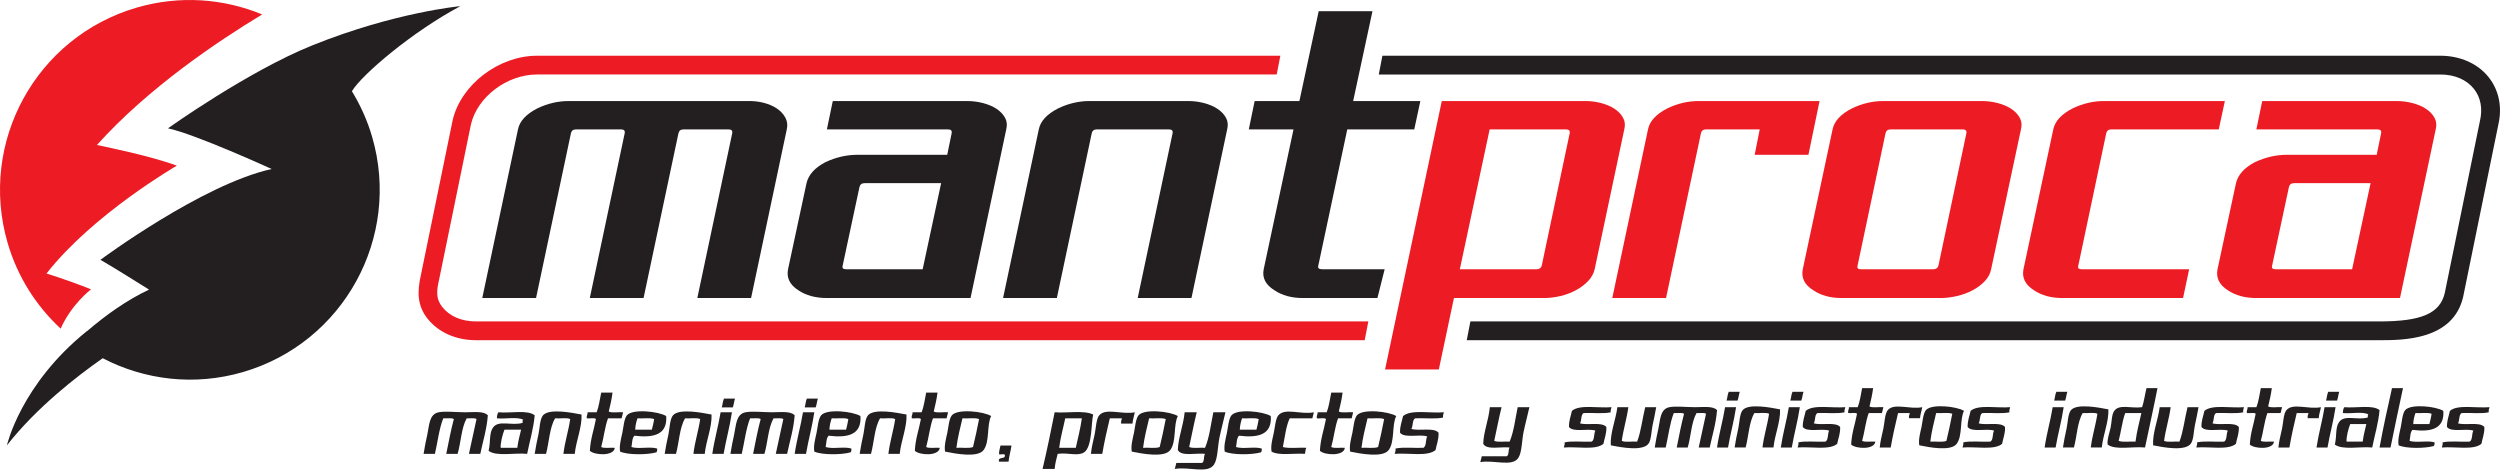 <?xml version="1.0" encoding="UTF-8" standalone="no"?>

<svg
   xmlns:dc="http://purl.org/dc/elements/1.1/"
   xmlns:cc="http://creativecommons.org/ns#"
   xmlns:rdf="http://www.w3.org/1999/02/22-rdf-syntax-ns#"
   xmlns:svg="http://www.w3.org/2000/svg"
   xmlns="http://www.w3.org/2000/svg"
   xmlns:sodipodi="http://sodipodi.sourceforge.net/DTD/sodipodi-0.dtd"
   xmlns:inkscape="http://www.inkscape.org/namespaces/inkscape"
   id="svg2"
   version="1.1"
   inkscape:version="0.91 r13725"
   xml:space="preserve"
   width="597.125"
   height="112.147"
   viewBox="0 0 597.125 112.147"
   sodipodi:docname="logo.svg"><defs
     id="defs6"><clipPath
       clipPathUnits="userSpaceOnUse"
       id="clipPath16"><path
         d="m 0,155.603 612.283,0 L 612.283,0 0,0 0,155.603 Z"
         id="path18"
         inkscape:connector-curvature="0" /></clipPath></defs><sodipodi:namedview
     pagecolor="#ffffff"
     bordercolor="#666666"
     borderopacity="1"
     objecttolerance="10"
     gridtolerance="10"
     guidetolerance="10"
     inkscape:pageopacity="0"
     inkscape:pageshadow="2"
     inkscape:window-width="1920"
     inkscape:window-height="1028"
     id="namedview4"
     showgrid="false"
     fit-margin-top="0"
     fit-margin-left="0"
     fit-margin-right="0"
     fit-margin-bottom="0"
     inkscape:zoom="1.4142136"
     inkscape:cx="398.31526"
     inkscape:cy="0.4550952"
     inkscape:window-x="0"
     inkscape:window-y="0"
     inkscape:window-maximized="1"
     inkscape:current-layer="g10" /><g
     id="g10"
     inkscape:groupmode="layer"
     inkscape:label="Mantproca, C.A. 00 (Logo)"
     transform="matrix(1.25,0,0,-1.25,-84.114,158.953)"><path
       inkscape:connector-curvature="0"
       id="path22"
       style="fill:#ed1c24;fill-opacity:1;fill-rule:nonzero;stroke:none"
       d="m 328.753,65.744 -170.525,0 c -2.733,0 -5.011,0.974 -6.419,2.745 -1.282,1.606 -1.101,3.146 -0.577,5.419 l 6.042,29.452 c 1.213,5.276 6.882,9.568 12.636,9.568 l 141.333,0 0.698,3.585 -142.031,0 c -7.33,0 -14.564,-5.539 -16.132,-12.349 l -6.042,-29.451 c -0.772,-3.36 -0.708,-5.979 1.266,-8.459 2.073,-2.605 5.435,-4.097 9.226,-4.097 l 169.83,0 0.695,3.587 z" /><path
       inkscape:connector-curvature="0"
       id="path26"
       style="fill:#231f20;fill-opacity:1;fill-rule:nonzero;stroke:none"
       d="m 542.815,112.417 c -2.075,2.604 -5.436,4.097 -9.226,4.097 l -202.148,0 -0.696,-3.587 202.844,0 c 2.731,0 5.009,-0.973 6.417,-2.744 1.283,-1.608 1.697,-3.745 1.165,-6.062 l -6.725,-32.905 c -0.903,-3.938 -4.42,-5.472 -12.539,-5.472 l -173.654,0 -0.697,-3.587 174.351,0 c 4.588,0 14.137,0 16.046,8.298 l 6.723,32.905 c 0.774,3.36 0.112,6.577 -1.861,9.057" /><path
       inkscape:connector-curvature="0"
       id="path30"
       style="fill:#231f20;fill-opacity:1;fill-rule:nonzero;stroke:none"
       d="m 200.536,70.215 6.661,31.459 c 0.107,0.508 -0.122,0.762 -0.682,0.762 l -8.628,0 c -0.535,0 -0.856,-0.254 -0.962,-0.762 l -6.66,-31.459 -10.274,0 6.661,31.459 c 0.108,0.508 -0.119,0.762 -0.682,0.762 l -8.626,0 c -0.537,0 -0.857,-0.254 -0.963,-0.762 l -6.661,-31.459 -10.275,0 6.822,32.221 c 0.321,1.578 1.551,2.915 3.693,4.012 1.952,0.937 3.944,1.406 5.977,1.406 l 34.27,0 c 1.044,0.025 2.053,-0.088 3.029,-0.34 0.976,-0.255 1.82,-0.623 2.528,-1.104 0.71,-0.482 1.245,-1.065 1.605,-1.746 0.362,-0.683 0.447,-1.425 0.26,-2.228 l -6.821,-32.221 -10.272,0 z" /><path
       inkscape:connector-curvature="0"
       id="path34"
       style="fill:#231f20;fill-opacity:1;fill-rule:nonzero;stroke:none"
       d="m 247.123,92.165 -14.605,0 c -0.562,0 -0.896,-0.255 -1.004,-0.763 l -3.209,-15.008 c -0.135,-0.455 0.091,-0.682 0.681,-0.682 l 14.606,0 3.531,16.453 z m -21.828,-21.95 c -2.168,0 -3.988,0.494 -5.459,1.486 -1.63,1.041 -2.285,2.379 -1.966,4.011 l 3.532,16.453 c 0.373,1.604 1.577,2.943 3.612,4.011 2.005,0.936 4.039,1.406 6.099,1.406 l 17.173,0 0.843,4.092 c 0.107,0.508 -0.12,0.762 -0.682,0.762 l -23.152,0 1.123,5.417 25.721,0 c 0.989,0 1.978,-0.126 2.968,-0.38 0.992,-0.256 1.848,-0.616 2.571,-1.085 0.72,-0.468 1.269,-1.037 1.644,-1.704 0.373,-0.67 0.456,-1.419 0.241,-2.248 l -6.824,-32.221 -27.444,0 z" /><path
       inkscape:connector-curvature="0"
       id="path38"
       style="fill:#231f20;fill-opacity:1;fill-rule:nonzero;stroke:none"
       d="m 284.683,70.215 6.66,31.459 c 0.108,0.508 -0.12,0.762 -0.681,0.762 l -13.803,0 c -0.537,0 -0.859,-0.254 -0.964,-0.762 l -6.662,-31.459 -10.274,0 6.824,32.221 c 0.319,1.578 1.55,2.915 3.69,4.012 1.953,0.937 3.946,1.406 5.981,1.406 l 18.939,0 c 0.988,0 1.973,-0.127 2.948,-0.381 0.979,-0.256 1.827,-0.615 2.55,-1.085 0.722,-0.468 1.269,-1.037 1.645,-1.704 0.374,-0.67 0.453,-1.419 0.242,-2.248 l -6.823,-32.221 -10.272,0 z" /><path
       inkscape:connector-curvature="0"
       id="path42"
       style="fill:#231f20;fill-opacity:1;fill-rule:nonzero;stroke:none"
       d="m 330.488,70.215 -14.228,0 c -2.165,0 -3.986,0.494 -5.457,1.486 -1.685,1.041 -2.366,2.379 -2.046,4.012 l 5.698,26.723 -8.545,0 1.121,5.418 8.548,0 3.69,17.174 10.275,0 -3.692,-17.174 12.839,0 -1.164,-5.418 -12.8,0 -5.538,-26.042 c -0.133,-0.454 0.121,-0.681 0.764,-0.681 l 11.918,0 -1.383,-5.498 z" /><path
       inkscape:connector-curvature="0"
       id="path46"
       style="fill:#ed1c24;fill-opacity:1;fill-rule:nonzero;stroke:none"
       d="m 367.222,101.674 c 0.106,0.508 -0.12,0.763 -0.682,0.763 l -14.606,0 -5.697,-26.724 14.647,0 c 0.533,0 0.868,0.227 1.002,0.681 l 5.336,25.28 z m 3.512,-28.229 c -0.656,-0.682 -1.43,-1.263 -2.329,-1.744 -0.896,-0.483 -1.879,-0.852 -2.949,-1.104 -1.069,-0.256 -2.125,-0.382 -3.17,-0.382 l -17.175,0 -2.887,-13.644 -10.273,0 10.834,51.283 27.488,0 c 0.987,0 1.972,-0.128 2.948,-0.381 0.978,-0.256 1.827,-0.615 2.548,-1.085 0.722,-0.468 1.269,-1.037 1.645,-1.704 0.374,-0.67 0.454,-1.419 0.243,-2.247 l -5.658,-26.724 c -0.191,-0.831 -0.61,-1.586 -1.265,-2.268" /><path
       inkscape:connector-curvature="0"
       id="path50"
       style="fill:#ed1c24;fill-opacity:1;fill-rule:nonzero;stroke:none"
       d="m 402.574,97.581 0.964,4.855 -10.273,0 c -0.536,0 -0.858,-0.254 -0.962,-0.762 l -6.665,-31.459 -10.271,0 6.824,32.221 c 0.319,1.579 1.549,2.916 3.691,4.014 1.951,0.936 3.943,1.404 5.978,1.404 l 23.112,0 -2.126,-10.273 -10.272,0 z" /><path
       inkscape:connector-curvature="0"
       id="path54"
       style="fill:#ed1c24;fill-opacity:1;fill-rule:nonzero;stroke:none"
       d="m 443.022,101.674 c 0.105,0.508 -0.121,0.763 -0.682,0.763 l -13.804,0 c -0.535,0 -0.856,-0.255 -0.964,-0.763 l -5.336,-25.28 c -0.132,-0.454 0.082,-0.681 0.642,-0.681 l 13.803,0 c 0.535,0 0.87,0.227 1.004,0.681 l 5.337,25.28 z m 3.531,-28.229 c -0.642,-0.682 -1.418,-1.263 -2.327,-1.744 -0.908,-0.483 -1.904,-0.852 -2.99,-1.104 -1.082,-0.256 -2.132,-0.382 -3.151,-0.382 l -18.898,0 c -2.142,0 -3.945,0.494 -5.418,1.486 -1.66,1.041 -2.327,2.379 -2.004,4.012 l 5.695,26.724 c 0.322,1.577 1.554,2.914 3.695,4.013 1.951,0.935 3.944,1.404 5.977,1.404 l 18.902,0 c 0.987,0 1.976,-0.128 2.967,-0.381 0.989,-0.256 1.848,-0.615 2.567,-1.085 0.725,-0.468 1.27,-1.037 1.647,-1.704 0.374,-0.67 0.455,-1.419 0.241,-2.247 l -5.699,-26.724 c -0.161,-0.831 -0.561,-1.586 -1.204,-2.268" /><path
       inkscape:connector-curvature="0"
       id="path58"
       style="fill:#ed1c24;fill-opacity:1;fill-rule:nonzero;stroke:none"
       d="m 461.36,70.215 c -2.143,0 -3.946,0.494 -5.419,1.486 -1.659,1.041 -2.326,2.379 -2.006,4.012 l 5.698,26.723 c 0.322,1.578 1.552,2.915 3.693,4.012 1.953,0.937 3.944,1.406 5.978,1.406 l 23.113,0 -1.164,-5.418 -20.545,0 c -0.536,0 -0.856,-0.254 -0.963,-0.762 l -5.335,-25.28 c -0.134,-0.454 0.08,-0.681 0.641,-0.681 l 20.544,0 -1.164,-5.498 -23.071,0 z" /><path
       inkscape:connector-curvature="0"
       id="path62"
       style="fill:#ed1c24;fill-opacity:1;fill-rule:nonzero;stroke:none"
       d="m 520.264,92.165 -14.605,0 c -0.561,0 -0.895,-0.255 -1.001,-0.763 l -3.213,-15.008 c -0.133,-0.455 0.094,-0.682 0.683,-0.682 l 14.606,0 3.53,16.453 z m -21.827,-21.95 c -2.166,0 -3.985,0.494 -5.457,1.486 -1.632,1.041 -2.288,2.379 -1.965,4.011 l 3.528,16.453 c 0.377,1.604 1.58,2.943 3.612,4.011 2.008,0.936 4.041,1.406 6.101,1.406 l 17.174,0 0.842,4.092 c 0.107,0.508 -0.12,0.762 -0.682,0.762 l -23.153,0 1.124,5.417 25.722,0 c 0.99,0 1.978,-0.126 2.969,-0.38 0.988,-0.256 1.846,-0.616 2.568,-1.085 0.722,-0.468 1.269,-1.037 1.645,-1.704 0.374,-0.67 0.454,-1.419 0.241,-2.248 l -6.823,-32.221 -27.446,0 z" /><path
       inkscape:connector-curvature="0"
       id="path66"
       style="fill:#ed1c24;fill-opacity:1;fill-rule:nonzero;stroke:none"
       d="m 84.686,71.876 c -4.749,1.897 -8.512,3.02 -8.512,3.02 8.9,11.368 24.906,20.612 24.906,20.612 -5.144,1.935 -15.267,3.946 -15.267,3.946 9.751,10.884 23.159,19.873 31.576,24.949 -7.348,3.036 -15.734,3.706 -23.961,1.31 -19.233,-5.602 -30.283,-25.733 -24.68,-44.968 1.899,-6.519 5.496,-12.068 10.133,-16.378 2.057,4.665 5.805,7.509 5.805,7.509" /><path
       inkscape:connector-curvature="0"
       id="path70"
       style="fill:#231f20;fill-opacity:1;fill-rule:nonzero;stroke:none"
       d="m 155.262,125.987 c 0,0 -12.486,-1.14 -28.254,-7.476 -12.321,-4.951 -27.623,-15.867 -27.623,-15.867 5.291,-1.132 19.818,-7.775 19.818,-7.775 -13.269,-2.912 -32.722,-17.352 -32.722,-17.352 1.814,-0.997 9.287,-5.691 9.287,-5.691 -4.299,-2.029 -8.289,-4.898 -11.831,-7.928 l -0.028,0.008 c -12.676,-10.198 -15.295,-21.835 -15.295,-21.835 5.668,7.234 13.431,13.244 18.303,16.643 7.978,-4.145 17.486,-5.359 26.796,-2.647 19.235,5.6 30.283,25.733 24.682,44.964 -0.914,3.139 -2.237,6.037 -3.862,8.701 1.92,3.195 11.577,11.39 20.729,16.255" /><path
       inkscape:connector-curvature="0"
       id="path74"
       style="fill:#231f20;fill-opacity:1;fill-rule:evenodd;stroke:none"
       d="m 182.169,52.138 2.165,0 c -0.161,-1.281 -0.44,-2.449 -0.724,-3.61 0.634,-0.332 1.879,-0.052 2.747,-0.143 -0.077,-0.407 -0.212,-0.751 -0.29,-1.156 l -2.597,0 c -0.611,-1.654 -0.805,-3.722 -1.301,-5.483 0.61,-0.311 1.76,-0.072 2.601,-0.149 -0.171,-1.629 -3.843,-1.446 -4.765,-0.579 0.108,2.301 0.782,4.032 1.154,6.067 -0.295,0.329 -1.2,0.051 -1.733,0.144 -0.111,0.545 0.176,0.69 0.145,1.156 l 1.735,0 c 0.425,1.111 0.604,2.472 0.863,3.753" /><path
       inkscape:connector-curvature="0"
       id="path78"
       style="fill:#231f20;fill-opacity:1;fill-rule:evenodd;stroke:none"
       d="m 244.265,52.138 2.167,0 c -0.164,-1.281 -0.444,-2.449 -0.72,-3.61 0.626,-0.332 1.872,-0.052 2.742,-0.143 -0.081,-0.407 -0.212,-0.751 -0.291,-1.156 l -2.6,0 c -0.609,-1.654 -0.801,-3.722 -1.298,-5.483 0.609,-0.311 1.758,-0.072 2.601,-0.149 -0.172,-1.629 -3.842,-1.446 -4.766,-0.579 0.107,2.301 0.781,4.032 1.156,6.067 -0.298,0.329 -1.202,0.051 -1.736,0.144 -0.11,0.545 0.177,0.69 0.146,1.156 l 1.734,0 c 0.427,1.111 0.605,2.472 0.865,3.753" /><path
       inkscape:connector-curvature="0"
       id="path82"
       style="fill:#231f20;fill-opacity:1;fill-rule:evenodd;stroke:none"
       d="m 321.665,52.138 2.168,0 c -0.163,-1.281 -0.441,-2.449 -0.721,-3.61 0.624,-0.332 1.874,-0.052 2.742,-0.143 -0.08,-0.407 -0.212,-0.751 -0.29,-1.156 l -2.595,0 c -0.612,-1.654 -0.805,-3.722 -1.304,-5.483 0.607,-0.311 1.76,-0.072 2.603,-0.149 -0.175,-1.629 -3.845,-1.446 -4.768,-0.579 0.109,2.301 0.783,4.032 1.156,6.067 -0.295,0.329 -1.198,0.051 -1.734,0.144 -0.11,0.545 0.176,0.69 0.144,1.156 l 1.733,0 c 0.432,1.111 0.606,2.472 0.866,3.753" /><path
       inkscape:connector-curvature="0"
       id="path86"
       style="fill:#231f20;fill-opacity:1;fill-rule:evenodd;stroke:none"
       d="m 423.107,52.998 2.1,0 c -0.158,-1.242 -0.424,-2.375 -0.696,-3.501 0.607,-0.321 1.815,-0.05 2.658,-0.139 -0.072,-0.394 -0.204,-0.731 -0.281,-1.122 l -2.52,0 c -0.592,-1.602 -0.78,-3.608 -1.261,-5.315 0.59,-0.302 1.707,-0.072 2.522,-0.145 -0.168,-1.578 -3.725,-1.401 -4.62,-0.56 0.104,2.228 0.759,3.91 1.121,5.884 -0.286,0.318 -1.164,0.047 -1.679,0.136 -0.113,0.531 0.17,0.672 0.136,1.122 l 1.681,0 c 0.416,1.076 0.589,2.398 0.839,3.64" /><path
       inkscape:connector-curvature="0"
       id="path90"
       style="fill:#231f20;fill-opacity:1;fill-rule:evenodd;stroke:none"
       d="m 473.382,48.236 c -0.596,-1.593 -0.798,-3.591 -1.258,-5.315 0.807,-0.313 2.178,-0.066 3.22,-0.145 0.244,1.948 0.724,3.664 1.12,5.46 l -3.082,0 z m 6.163,4.762 c -0.75,-3.823 -1.59,-7.56 -2.38,-11.345 -2.329,0.242 -5.693,-0.556 -7.146,0.563 -0.137,0.975 0.318,2.077 0.566,3.222 0.229,1.08 0.185,2.529 0.699,3.217 0.996,1.348 3.156,0.414 5.32,0.703 0.382,1.114 0.539,2.448 0.841,3.64 l 2.1,0 z" /><path
       inkscape:connector-curvature="0"
       id="path94"
       style="fill:#231f20;fill-opacity:1;fill-rule:evenodd;stroke:none"
       d="m 499.287,52.998 2.105,0 c -0.16,-1.242 -0.431,-2.375 -0.7,-3.501 0.604,-0.321 1.821,-0.05 2.66,-0.139 -0.075,-0.394 -0.211,-0.731 -0.282,-1.122 l -2.519,0 c -0.592,-1.602 -0.781,-3.608 -1.264,-5.315 0.592,-0.302 1.706,-0.072 2.524,-0.145 -0.167,-1.578 -3.728,-1.401 -4.625,-0.56 0.109,2.228 0.762,3.91 1.121,5.884 -0.286,0.318 -1.163,0.047 -1.68,0.136 -0.105,0.531 0.172,0.672 0.14,1.122 l 1.682,0 c 0.418,1.076 0.588,2.398 0.838,3.64" /><path
       inkscape:connector-curvature="0"
       id="path98"
       style="fill:#231f20;fill-opacity:1;fill-rule:evenodd;stroke:none"
       d="m 526.455,52.998 c -0.793,-3.783 -1.625,-7.519 -2.38,-11.345 l -2.099,0 c 0.701,3.875 1.542,7.607 2.379,11.345 l 2.1,0 z" /><path
       inkscape:connector-curvature="0"
       id="path102"
       style="fill:#231f20;fill-opacity:1;fill-rule:evenodd;stroke:none"
       d="m 205.63,50.993 2.101,0 c -0.178,-0.521 -0.22,-1.181 -0.42,-1.68 l -2.104,0 c 0.169,0.535 0.189,1.212 0.423,1.68" /><path
       inkscape:connector-curvature="0"
       id="path106"
       style="fill:#231f20;fill-opacity:1;fill-rule:evenodd;stroke:none"
       d="m 221.47,50.993 2.1,0 c -0.178,-0.521 -0.22,-1.181 -0.419,-1.68 l -2.102,0 c 0.167,0.535 0.185,1.212 0.421,1.68" /><path
       inkscape:connector-curvature="0"
       id="path110"
       style="fill:#231f20;fill-opacity:1;fill-rule:evenodd;stroke:none"
       d="m 397.622,52.299 2.101,0 c -0.179,-0.521 -0.218,-1.184 -0.42,-1.68 l -2.101,0 c 0.168,0.535 0.187,1.213 0.42,1.68" /><path
       inkscape:connector-curvature="0"
       id="path114"
       style="fill:#231f20;fill-opacity:1;fill-rule:evenodd;stroke:none"
       d="m 409.805,52.299 2.103,0 c -0.182,-0.521 -0.222,-1.184 -0.425,-1.68 l -2.098,0 c 0.167,0.535 0.186,1.213 0.42,1.68" /><path
       inkscape:connector-curvature="0"
       id="path118"
       style="fill:#231f20;fill-opacity:1;fill-rule:evenodd;stroke:none"
       d="m 460.224,52.299 2.096,0 c -0.18,-0.521 -0.222,-1.184 -0.421,-1.68 l -2.1,0 c 0.168,0.535 0.186,1.213 0.425,1.68" /><path
       inkscape:connector-curvature="0"
       id="path122"
       style="fill:#231f20;fill-opacity:1;fill-rule:evenodd;stroke:none"
       d="m 512.174,52.299 2.098,0 c -0.18,-0.521 -0.22,-1.184 -0.417,-1.68 l -2.104,0 c 0.167,0.535 0.189,1.213 0.423,1.68" /><path
       inkscape:connector-curvature="0"
       id="path126"
       style="fill:#231f20;fill-opacity:1;fill-rule:evenodd;stroke:none"
       d="m 160.508,47.804 c -0.213,-2.717 -0.937,-4.934 -1.441,-7.364 l -2.169,0 c 0.501,2.195 0.945,4.448 1.446,6.645 -0.391,0.284 -1.265,0.087 -1.877,0.143 -1.028,-1.815 -1.087,-4.593 -1.734,-6.788 l -2.168,0 c 0.451,2.25 0.885,4.506 1.446,6.645 -0.431,0.288 -1.362,0.082 -2.023,0.143 -0.789,-2.001 -1.066,-4.514 -1.588,-6.788 l -2.165,0 c 0.19,1.271 0.436,2.456 0.723,3.757 0.371,1.704 0.323,3.825 2.164,4.187 1.29,0.249 3.277,0 5.053,0 1.688,0 3.545,0.271 4.333,-0.58" /><path
       inkscape:connector-curvature="0"
       id="path130"
       style="fill:#231f20;fill-opacity:1;fill-rule:evenodd;stroke:none"
       d="m 163.685,45.062 c -0.379,-0.937 -0.787,-2.555 -0.723,-3.465 l 3.178,0 c 0.157,1.241 0.448,2.346 0.724,3.465 l -3.179,0 z m 5.776,2.743 c -0.245,-2.688 -0.96,-4.909 -1.441,-7.365 -2.412,0.24 -5.856,-0.558 -7.367,0.579 0.424,1.74 0.058,3.383 0.869,4.475 1.078,1.464 3.556,0.256 5.63,0.866 0.011,0.227 -0.071,0.552 0.145,0.578 -1.132,0.65 -3.449,0.117 -5.057,0.291 0.013,0.471 0.077,0.885 0.291,1.156 2.277,-0.229 5.544,0.535 6.93,-0.58" /><path
       inkscape:connector-curvature="0"
       id="path134"
       style="fill:#231f20;fill-opacity:1;fill-rule:evenodd;stroke:none"
       d="m 178.415,47.953 c 0.098,-2.475 -1.031,-4.927 -1.301,-7.513 l -2.167,0 c 0.286,2.365 0.962,4.334 1.301,6.645 -0.677,0.335 -1.971,0.051 -2.888,0.144 -1.069,-1.775 -1.129,-4.555 -1.732,-6.789 l -2.167,0 c 0.18,1.219 0.435,2.445 0.722,3.758 0.23,1.043 0.257,2.9 0.866,3.607 1.169,1.359 5.508,0.502 7.366,0.148" /><path
       inkscape:connector-curvature="0"
       id="path138"
       style="fill:#231f20;fill-opacity:1;fill-rule:evenodd;stroke:none"
       d="m 189.102,47.228 c -0.224,-0.646 -0.407,-1.327 -0.434,-2.167 l 3.178,0 c 0.161,0.66 0.338,1.298 0.434,2.023 -0.792,0.316 -2.154,0.061 -3.178,0.144 m 5.486,0.432 c 0.257,-3.525 -2.332,-4.212 -6.063,-3.753 -0.487,-0.432 -0.418,-1.412 -0.579,-2.161 1.302,-0.438 3.61,0.138 4.911,-0.294 0.044,-0.337 -0.024,-0.554 -0.145,-0.722 -1.697,-0.488 -5.432,-0.53 -6.932,0.14 -0.194,1.112 0.174,2.41 0.434,3.612 0.187,0.872 0.32,2.684 0.865,3.322 1.121,1.308 6.111,0.735 7.509,-0.144" /><path
       inkscape:connector-curvature="0"
       id="path142"
       style="fill:#231f20;fill-opacity:1;fill-rule:evenodd;stroke:none"
       d="m 203.253,47.953 c 0.098,-2.475 -1.031,-4.927 -1.3,-7.513 l -2.165,0 c 0.281,2.365 0.958,4.334 1.299,6.645 -0.678,0.335 -1.974,0.051 -2.888,0.144 -1.068,-1.775 -1.129,-4.555 -1.735,-6.789 l -2.164,0 c 0.18,1.219 0.434,2.445 0.723,3.758 0.228,1.043 0.252,2.9 0.866,3.607 1.169,1.359 5.505,0.502 7.364,0.148" /><path
       inkscape:connector-curvature="0"
       id="path146"
       style="fill:#231f20;fill-opacity:1;fill-rule:evenodd;stroke:none"
       d="m 207.15,48.384 c -0.411,-2.766 -1.12,-5.234 -1.589,-7.944 l -2.163,0 c 0.408,2.771 1.138,5.217 1.588,7.944 l 2.164,0 z" /><path
       inkscape:connector-curvature="0"
       id="path150"
       style="fill:#231f20;fill-opacity:1;fill-rule:evenodd;stroke:none"
       d="m 219.138,47.804 c -0.214,-2.717 -0.937,-4.934 -1.445,-7.364 l -2.165,0 c 0.499,2.195 0.946,4.448 1.442,6.645 -0.391,0.284 -1.261,0.087 -1.874,0.143 -1.024,-1.815 -1.09,-4.593 -1.735,-6.788 l -2.165,0 c 0.445,2.25 0.88,4.506 1.443,6.645 -0.431,0.288 -1.363,0.082 -2.02,0.143 -0.79,-2.001 -1.07,-4.514 -1.59,-6.788 l -2.167,0 c 0.193,1.271 0.439,2.456 0.722,3.757 0.374,1.704 0.326,3.825 2.166,4.187 1.293,0.249 3.28,0 5.055,0 1.687,0 3.543,0.271 4.333,-0.58" /><path
       inkscape:connector-curvature="0"
       id="path154"
       style="fill:#231f20;fill-opacity:1;fill-rule:evenodd;stroke:none"
       d="m 222.892,48.384 c -0.412,-2.766 -1.12,-5.234 -1.589,-7.944 l -2.165,0 c 0.408,2.771 1.14,5.217 1.59,7.944 l 2.164,0 z" /><path
       inkscape:connector-curvature="0"
       id="path158"
       style="fill:#231f20;fill-opacity:1;fill-rule:evenodd;stroke:none"
       d="m 226.213,47.228 c -0.224,-0.646 -0.406,-1.327 -0.434,-2.167 l 3.178,0 c 0.163,0.66 0.338,1.298 0.433,2.023 -0.791,0.316 -2.149,0.061 -3.177,0.144 m 5.49,0.432 c 0.251,-3.525 -2.336,-4.212 -6.066,-3.753 -0.489,-0.432 -0.419,-1.412 -0.58,-2.161 1.302,-0.438 3.611,0.138 4.913,-0.294 0.047,-0.337 -0.028,-0.554 -0.147,-0.722 -1.698,-0.488 -5.431,-0.53 -6.931,0.14 -0.196,1.112 0.175,2.41 0.432,3.612 0.189,0.872 0.321,2.684 0.868,3.322 1.119,1.308 6.108,0.735 7.511,-0.144" /><path
       inkscape:connector-curvature="0"
       id="path162"
       style="fill:#231f20;fill-opacity:1;fill-rule:evenodd;stroke:none"
       d="m 240.509,47.953 c 0.098,-2.475 -1.032,-4.927 -1.298,-7.513 l -2.169,0 c 0.285,2.365 0.962,4.334 1.299,6.645 -0.673,0.335 -1.968,0.051 -2.887,0.144 -1.067,-1.775 -1.128,-4.555 -1.73,-6.789 l -2.167,0 c 0.18,1.219 0.433,2.445 0.72,3.758 0.23,1.043 0.259,2.9 0.871,3.607 1.168,1.359 5.503,0.502 7.361,0.148" /><path
       inkscape:connector-curvature="0"
       id="path166"
       style="fill:#231f20;fill-opacity:1;fill-rule:evenodd;stroke:none"
       d="m 251.195,47.228 c -0.431,-1.832 -0.906,-3.617 -1.153,-5.632 1.024,0.083 2.385,-0.171 3.174,0.15 0.431,1.732 0.796,3.527 1.157,5.338 -0.792,0.316 -2.151,0.061 -3.178,0.144 m 5.488,0.432 c -0.87,-1.676 -0.237,-4.877 -1.445,-6.495 -1.135,-1.523 -5.43,-0.69 -7.363,-0.295 -0.195,1.112 0.173,2.41 0.434,3.612 0.189,0.872 0.319,2.684 0.865,3.322 1.119,1.308 6.11,0.735 7.509,-0.144" /><path
       inkscape:connector-curvature="0"
       id="path170"
       style="fill:#231f20;fill-opacity:1;fill-rule:evenodd;stroke:none"
       d="m 270.836,47.228 c -0.386,-1.874 -0.91,-3.617 -1.157,-5.632 l 3.177,0 c 0.401,1.865 0.884,3.644 1.156,5.632 l -3.176,0 z m 5.344,0.724 c -0.398,-1.452 -0.16,-6.198 -1.734,-7.222 -1.225,-0.801 -3.002,-0.006 -5.053,-0.291 -0.224,-0.934 -0.497,-1.814 -0.578,-2.886 l -2.314,0 c 0.839,3.546 1.589,7.17 2.314,10.831 2.41,-0.189 5.633,0.433 7.365,-0.432" /><path
       inkscape:connector-curvature="0"
       id="path174"
       style="fill:#231f20;fill-opacity:1;fill-rule:evenodd;stroke:none"
       d="m 284.12,48.384 c -0.117,-0.747 -0.382,-1.353 -0.433,-2.164 l -2.164,0 c -0.084,0.465 0.095,0.672 0.142,1.008 l -2.312,0 c -0.532,-2.21 -1.039,-4.45 -1.439,-6.788 l -2.169,0 c 0.114,1.234 0.436,2.417 0.721,3.757 0.24,1.126 0.273,2.914 0.867,3.607 1.271,1.479 4.322,0.086 6.787,0.58" /><path
       inkscape:connector-curvature="0"
       id="path178"
       style="fill:#231f20;fill-opacity:1;fill-rule:evenodd;stroke:none"
       d="m 286.863,47.228 c -0.429,-1.832 -0.906,-3.617 -1.155,-5.632 1.026,0.083 2.389,-0.171 3.178,0.15 0.426,1.732 0.799,3.527 1.154,5.338 -0.791,0.316 -2.152,0.061 -3.177,0.144 m 5.489,0.432 c -0.873,-1.676 -0.238,-4.877 -1.447,-6.495 -1.132,-1.523 -5.433,-0.69 -7.361,-0.295 -0.194,1.112 0.171,2.41 0.432,3.612 0.187,0.872 0.317,2.684 0.867,3.322 1.119,1.308 6.113,0.735 7.509,-0.144" /><path
       inkscape:connector-curvature="0"
       id="path182"
       style="fill:#231f20;fill-opacity:1;fill-rule:evenodd;stroke:none"
       d="m 293.654,48.384 2.31,0 c -0.539,-2.16 -0.963,-4.433 -1.444,-6.638 0.742,-0.32 2.05,-0.067 3.03,-0.15 0.837,1.956 1.108,4.479 1.585,6.788 l 2.313,0 c -0.343,-1.532 -0.781,-3.116 -1.156,-4.909 -0.331,-1.609 -0.304,-3.958 -1.008,-5.055 -1.207,-1.879 -4.793,-0.374 -7.511,-0.867 0.077,0.406 0.214,0.748 0.29,1.153 l 4.908,0 c 0.528,0.25 0.252,1.295 0.579,1.734 -1.764,0.21 -4.505,-0.558 -5.198,0.725 0.037,2.23 1.065,4.702 1.302,7.219" /><path
       inkscape:connector-curvature="0"
       id="path186"
       style="fill:#231f20;fill-opacity:1;fill-rule:evenodd;stroke:none"
       d="m 304.627,47.228 c -0.224,-0.646 -0.41,-1.327 -0.433,-2.167 l 3.175,0 c 0.16,0.66 0.336,1.298 0.436,2.023 -0.795,0.316 -2.153,0.061 -3.178,0.144 m 5.486,0.432 c 0.254,-3.525 -2.332,-4.212 -6.063,-3.753 -0.488,-0.432 -0.417,-1.412 -0.58,-2.161 1.302,-0.438 3.613,0.138 4.911,-0.294 0.045,-0.337 -0.024,-0.554 -0.146,-0.722 -1.695,-0.488 -5.432,-0.53 -6.93,0.14 -0.193,1.112 0.175,2.41 0.431,3.612 0.19,0.872 0.32,2.684 0.868,3.322 1.121,1.308 6.109,0.735 7.509,-0.144" /><path
       inkscape:connector-curvature="0"
       id="path190"
       style="fill:#231f20;fill-opacity:1;fill-rule:evenodd;stroke:none"
       d="m 318.345,48.384 c -0.075,-0.406 -0.212,-0.751 -0.29,-1.156 l -4.327,0 c -0.727,-1.538 -0.922,-3.607 -1.305,-5.482 1.203,-0.342 3.035,-0.053 4.48,-0.15 -0.199,-0.288 -0.139,-0.825 -0.289,-1.156 -2.102,0.166 -4.923,-0.396 -6.355,0.43 -0.196,1.113 0.167,2.388 0.433,3.613 0.215,1.001 0.333,2.698 0.866,3.321 1.288,1.5 4.323,0.078 6.787,0.58" /><path
       inkscape:connector-curvature="0"
       id="path194"
       style="fill:#231f20;fill-opacity:1;fill-rule:evenodd;stroke:none"
       d="m 328.596,47.228 c -0.428,-1.832 -0.907,-3.617 -1.152,-5.632 1.023,0.083 2.382,-0.171 3.176,0.15 0.43,1.732 0.796,3.527 1.154,5.338 -0.789,0.316 -2.148,0.061 -3.178,0.144 m 5.49,0.432 c -0.872,-1.676 -0.238,-4.877 -1.444,-6.495 -1.135,-1.523 -5.431,-0.69 -7.365,-0.295 -0.195,1.112 0.172,2.41 0.432,3.612 0.19,0.872 0.319,2.684 0.868,3.322 1.122,1.308 6.11,0.735 7.509,-0.144" /><path
       inkscape:connector-curvature="0"
       id="path198"
       style="fill:#231f20;fill-opacity:1;fill-rule:evenodd;stroke:none"
       d="m 343.183,48.384 c -0.046,-0.338 -0.227,-0.542 -0.146,-1.011 -1.5,-0.33 -3.6,-0.054 -5.34,-0.145 -0.589,-0.327 -0.36,-1.471 -0.724,-2.019 1.507,-0.468 4.295,0.343 5.197,-0.726 0.052,-1.349 -0.375,-2.221 -0.573,-3.318 -1.536,-1.31 -5.185,-0.502 -7.801,-0.725 0.045,0.34 0.23,0.545 0.146,1.012 1.497,0.328 3.606,0.054 5.344,0.144 0.604,0.357 0.374,1.548 0.721,2.166 -1.474,0.503 -4.35,-0.401 -5.198,0.721 -0.035,1.288 0.366,2.136 0.577,3.177 1.53,1.309 5.18,0.495 7.797,0.724" /><path
       inkscape:connector-curvature="0"
       id="path202"
       style="fill:#231f20;fill-opacity:1;fill-rule:evenodd;stroke:none"
       d="m 351.971,49.358 2.24,0 c -0.52,-2.096 -0.933,-4.298 -1.401,-6.437 0.723,-0.313 1.992,-0.066 2.94,-0.145 0.811,1.896 1.073,4.341 1.542,6.582 l 2.239,0 c -0.332,-1.486 -0.758,-3.024 -1.118,-4.76 -0.327,-1.561 -0.3,-3.838 -0.981,-4.903 -1.169,-1.821 -4.65,-0.362 -7.285,-0.837 0.077,0.391 0.208,0.721 0.282,1.116 l 4.759,0 c 0.512,0.238 0.245,1.254 0.562,1.679 -1.709,0.205 -4.37,-0.54 -5.042,0.704 0.034,2.162 1.035,4.562 1.263,7.001" /><path
       inkscape:connector-curvature="0"
       id="path206"
       style="fill:#231f20;fill-opacity:1;fill-rule:evenodd;stroke:none"
       d="m 375.216,49.358 c -0.046,-0.329 -0.223,-0.526 -0.138,-0.981 -1.46,-0.32 -3.497,-0.053 -5.182,-0.141 -0.572,-0.315 -0.347,-1.425 -0.701,-1.957 1.459,-0.453 4.162,0.335 5.04,-0.706 0.05,-1.307 -0.366,-2.151 -0.559,-3.216 -1.484,-1.271 -5.025,-0.486 -7.564,-0.704 0.044,0.33 0.224,0.532 0.141,0.982 1.455,0.32 3.497,0.052 5.182,0.141 0.589,0.347 0.365,1.502 0.701,2.101 -1.428,0.485 -4.218,-0.391 -5.041,0.696 -0.032,1.251 0.358,2.074 0.559,3.082 1.483,1.268 5.024,0.483 7.562,0.703" /><path
       inkscape:connector-curvature="0"
       id="path210"
       style="fill:#231f20;fill-opacity:1;fill-rule:evenodd;stroke:none"
       d="m 378.437,49.358 c -0.307,-2.263 -0.951,-4.183 -1.258,-6.437 0.699,-0.327 2.003,-0.055 2.939,-0.145 0.747,1.962 1.001,4.415 1.539,6.582 l 2.102,0 c -0.222,-1.223 -0.432,-2.278 -0.701,-3.501 -0.216,-0.994 -0.223,-2.573 -0.699,-3.366 -1.002,-1.652 -5.364,-0.807 -7.28,-0.418 -0.134,2.436 0.951,4.823 1.258,7.285 l 2.1,0 z" /><path
       inkscape:connector-curvature="0"
       id="path214"
       style="fill:#231f20;fill-opacity:1;fill-rule:evenodd;stroke:none"
       d="m 395.383,48.796 c -0.207,-2.638 -0.907,-4.785 -1.402,-7.143 l -2.101,0 c 0.483,2.13 0.915,4.314 1.401,6.446 -0.379,0.273 -1.223,0.082 -1.817,0.137 -0.997,-1.76 -1.055,-4.453 -1.684,-6.583 l -2.1,0 c 0.433,2.185 0.858,4.372 1.398,6.446 -0.417,0.278 -1.32,0.077 -1.961,0.137 -0.764,-1.939 -1.032,-4.379 -1.54,-6.583 l -2.099,0 c 0.184,1.234 0.424,2.381 0.701,3.643 0.362,1.654 0.314,3.709 2.1,4.062 1.254,0.241 3.181,0 4.902,0 1.636,0 3.435,0.263 4.202,-0.562" /><path
       inkscape:connector-curvature="0"
       id="path218"
       style="fill:#231f20;fill-opacity:1;fill-rule:evenodd;stroke:none"
       d="m 399.022,49.358 c -0.4,-2.681 -1.089,-5.076 -1.537,-7.705 l -2.103,0 c 0.393,2.689 1.103,5.059 1.54,7.705 l 2.1,0 z" /><path
       inkscape:connector-curvature="0"
       id="path222"
       style="fill:#231f20;fill-opacity:1;fill-rule:evenodd;stroke:none"
       d="m 407.424,48.94 c 0.095,-2.399 -0.999,-4.775 -1.258,-7.286 l -2.1,0 c 0.273,2.293 0.928,4.203 1.258,6.446 -0.655,0.324 -1.913,0.048 -2.8,0.137 -1.037,-1.718 -1.095,-4.417 -1.678,-6.583 l -2.104,0 c 0.173,1.181 0.421,2.372 0.701,3.643 0.22,1.012 0.25,2.813 0.841,3.5 1.132,1.319 5.338,0.491 7.14,0.143" /><path
       inkscape:connector-curvature="0"
       id="path226"
       style="fill:#231f20;fill-opacity:1;fill-rule:evenodd;stroke:none"
       d="m 411.205,49.358 c -0.398,-2.681 -1.089,-5.076 -1.539,-7.705 l -2.1,0 c 0.398,2.689 1.105,5.059 1.535,7.705 l 2.104,0 z" /><path
       inkscape:connector-curvature="0"
       id="path230"
       style="fill:#231f20;fill-opacity:1;fill-rule:evenodd;stroke:none"
       d="m 419.889,49.358 c -0.046,-0.329 -0.223,-0.526 -0.141,-0.981 -1.453,-0.32 -3.497,-0.053 -5.179,-0.141 -0.573,-0.315 -0.351,-1.425 -0.701,-1.957 1.461,-0.453 4.161,0.335 5.04,-0.706 0.046,-1.307 -0.366,-2.151 -0.563,-3.216 -1.483,-1.271 -5.023,-0.486 -7.56,-0.704 0.047,0.33 0.221,0.532 0.138,0.982 1.459,0.32 3.499,0.052 5.182,0.141 0.59,0.347 0.37,1.502 0.703,2.101 -1.429,0.485 -4.215,-0.391 -5.043,0.696 -0.029,1.251 0.359,2.074 0.562,3.082 1.485,1.268 5.023,0.483 7.562,0.703" /><path
       inkscape:connector-curvature="0"
       id="path234"
       style="fill:#231f20;fill-opacity:1;fill-rule:evenodd;stroke:none"
       d="m 434.593,49.358 c -0.119,-0.725 -0.371,-1.312 -0.42,-2.1 l -2.102,0 c -0.082,0.452 0.093,0.652 0.14,0.978 l -2.237,0 c -0.521,-2.143 -1.012,-4.315 -1.406,-6.583 l -2.099,0 c 0.11,1.195 0.422,2.347 0.701,3.643 0.235,1.091 0.265,2.827 0.84,3.5 1.231,1.435 4.19,0.083 6.583,0.562" /><path
       inkscape:connector-curvature="0"
       id="path238"
       style="fill:#231f20;fill-opacity:1;fill-rule:evenodd;stroke:none"
       d="m 437.251,48.236 c -0.414,-1.776 -0.879,-3.507 -1.117,-5.46 0.992,0.079 2.31,-0.168 3.079,0.145 0.415,1.683 0.775,3.418 1.121,5.178 -0.768,0.305 -2.086,0.059 -3.083,0.137 m 5.322,0.419 c -0.843,-1.627 -0.231,-4.728 -1.397,-6.298 -1.101,-1.477 -5.267,-0.668 -7.147,-0.284 -0.188,1.075 0.167,2.333 0.426,3.5 0.179,0.845 0.305,2.603 0.84,3.223 1.085,1.267 5.925,0.713 7.278,-0.141" /><path
       inkscape:connector-curvature="0"
       id="path242"
       style="fill:#231f20;fill-opacity:1;fill-rule:evenodd;stroke:none"
       d="m 451.394,49.358 c -0.043,-0.329 -0.222,-0.526 -0.14,-0.981 -1.45,-0.32 -3.496,-0.053 -5.179,-0.141 -0.571,-0.315 -0.349,-1.425 -0.702,-1.957 1.461,-0.453 4.163,0.335 5.042,-0.706 0.051,-1.307 -0.365,-2.151 -0.562,-3.216 -1.483,-1.271 -5.023,-0.486 -7.558,-0.704 0.043,0.33 0.221,0.532 0.139,0.982 1.451,0.32 3.495,0.052 5.18,0.141 0.589,0.347 0.367,1.502 0.702,2.101 -1.431,0.485 -4.218,-0.391 -5.044,0.696 -0.033,1.251 0.358,2.074 0.563,3.082 1.484,1.268 5.024,0.483 7.559,0.703" /><path
       inkscape:connector-curvature="0"
       id="path246"
       style="fill:#231f20;fill-opacity:1;fill-rule:evenodd;stroke:none"
       d="m 461.621,49.358 c -0.401,-2.681 -1.088,-5.076 -1.544,-7.705 l -2.097,0 c 0.392,2.689 1.103,5.059 1.539,7.705 l 2.102,0 z" /><path
       inkscape:connector-curvature="0"
       id="path250"
       style="fill:#231f20;fill-opacity:1;fill-rule:evenodd;stroke:none"
       d="m 470.162,48.94 c 0.093,-2.399 -1.004,-4.775 -1.261,-7.286 l -2.099,0 c 0.271,2.293 0.931,4.203 1.258,6.446 -0.654,0.324 -1.911,0.048 -2.802,0.137 -1.036,-1.718 -1.094,-4.417 -1.679,-6.583 l -2.1,0 c 0.171,1.181 0.419,2.372 0.696,3.643 0.227,1.012 0.25,2.813 0.841,3.5 1.139,1.319 5.341,0.491 7.146,0.143" /><path
       inkscape:connector-curvature="0"
       id="path254"
       style="fill:#231f20;fill-opacity:1;fill-rule:evenodd;stroke:none"
       d="m 482.065,49.358 c -0.308,-2.263 -0.956,-4.183 -1.259,-6.437 0.698,-0.327 2.004,-0.055 2.937,-0.145 0.743,1.962 0.998,4.415 1.542,6.582 l 2.099,0 c -0.22,-1.223 -0.426,-2.278 -0.699,-3.501 -0.215,-0.994 -0.221,-2.573 -0.7,-3.366 -1.002,-1.652 -5.365,-0.807 -7.28,-0.418 -0.132,2.436 0.955,4.823 1.259,7.285 l 2.101,0 z" /><path
       inkscape:connector-curvature="0"
       id="path258"
       style="fill:#231f20;fill-opacity:1;fill-rule:evenodd;stroke:none"
       d="m 496.065,49.358 c -0.044,-0.329 -0.217,-0.526 -0.135,-0.981 -1.46,-0.32 -3.497,-0.053 -5.184,-0.141 -0.571,-0.315 -0.345,-1.425 -0.7,-1.957 1.463,-0.453 4.165,0.335 5.044,-0.706 0.046,-1.307 -0.366,-2.151 -0.564,-3.216 -1.484,-1.271 -5.023,-0.486 -7.562,-0.704 0.046,0.33 0.223,0.532 0.14,0.982 1.454,0.32 3.495,0.052 5.183,0.141 0.585,0.347 0.363,1.502 0.698,2.101 -1.426,0.485 -4.219,-0.391 -5.039,0.696 -0.033,1.251 0.358,2.074 0.56,3.082 1.486,1.268 5.026,0.483 7.559,0.703" /><path
       inkscape:connector-curvature="0"
       id="path262"
       style="fill:#231f20;fill-opacity:1;fill-rule:evenodd;stroke:none"
       d="m 510.775,49.358 c -0.122,-0.725 -0.372,-1.312 -0.421,-2.1 l -2.103,0 c -0.08,0.452 0.094,0.652 0.14,0.978 l -2.242,0 c -0.513,-2.143 -1.007,-4.315 -1.397,-6.583 l -2.101,0 c 0.109,1.195 0.422,2.347 0.701,3.643 0.232,1.091 0.262,2.827 0.837,3.5 1.231,1.435 4.19,0.083 6.586,0.562" /><path
       inkscape:connector-curvature="0"
       id="path266"
       style="fill:#231f20;fill-opacity:1;fill-rule:evenodd;stroke:none"
       d="m 513.572,49.358 c -0.397,-2.681 -1.088,-5.076 -1.539,-7.705 l -2.1,0 c 0.397,2.689 1.106,5.059 1.537,7.705 l 2.102,0 z" /><path
       inkscape:connector-curvature="0"
       id="path270"
       style="fill:#231f20;fill-opacity:1;fill-rule:evenodd;stroke:none"
       d="m 516.373,46.136 c -0.366,-0.907 -0.767,-2.478 -0.698,-3.359 l 3.079,0 c 0.155,1.199 0.435,2.273 0.7,3.359 l -3.081,0 z m 5.603,2.661 c -0.237,-2.611 -0.933,-4.763 -1.401,-7.143 -2.339,0.232 -5.68,-0.54 -7.14,0.563 0.407,1.687 0.052,3.279 0.836,4.338 1.052,1.416 3.454,0.248 5.465,0.841 0.01,0.221 -0.07,0.536 0.137,0.562 -1.096,0.629 -3.341,0.111 -4.897,0.279 0.006,0.458 0.068,0.859 0.277,1.122 2.212,-0.221 5.379,0.52 6.723,-0.562" /><path
       inkscape:connector-curvature="0"
       id="path274"
       style="fill:#231f20;fill-opacity:1;fill-rule:evenodd;stroke:none"
       d="m 528.834,48.236 c -0.214,-0.625 -0.393,-1.286 -0.418,-2.101 l 3.085,0 c 0.155,0.643 0.328,1.26 0.419,1.964 -0.769,0.305 -2.089,0.059 -3.086,0.137 m 5.328,0.419 c 0.241,-3.418 -2.265,-4.086 -5.884,-3.636 -0.471,-0.421 -0.405,-1.372 -0.56,-2.098 1.262,-0.423 3.501,0.132 4.764,-0.286 0.038,-0.325 -0.025,-0.537 -0.143,-0.697 -1.644,-0.474 -5.268,-0.517 -6.722,0.135 -0.19,1.075 0.169,2.333 0.419,3.5 0.184,0.845 0.305,2.603 0.838,3.223 1.088,1.267 5.929,0.713 7.288,-0.141" /><path
       inkscape:connector-curvature="0"
       id="path278"
       style="fill:#231f20;fill-opacity:1;fill-rule:evenodd;stroke:none"
       d="m 542.979,49.358 c -0.045,-0.329 -0.218,-0.526 -0.136,-0.981 -1.46,-0.32 -3.497,-0.053 -5.182,-0.141 -0.573,-0.315 -0.348,-1.425 -0.7,-1.957 1.462,-0.453 4.164,0.335 5.042,-0.706 0.047,-1.307 -0.37,-2.151 -0.565,-3.216 -1.48,-1.271 -5.026,-0.486 -7.56,-0.704 0.048,0.33 0.221,0.532 0.138,0.982 1.458,0.32 3.499,0.052 5.187,0.141 0.582,0.347 0.365,1.502 0.696,2.101 -1.425,0.485 -4.214,-0.391 -5.039,0.696 -0.032,1.251 0.358,2.074 0.559,3.082 1.487,1.268 5.027,0.483 7.56,0.703" /><path
       inkscape:connector-curvature="0"
       id="path282"
       style="fill:#231f20;fill-opacity:1;fill-rule:evenodd;stroke:none"
       d="m 258.468,42.035 2.1,0 c -0.146,-1.073 -0.455,-1.975 -0.562,-3.083 l -1.817,0 c -0.287,1.075 1.26,0.32 1.118,1.261 -0.105,0.314 -0.782,0.051 -1.118,0.136 -0.027,0.682 0.183,1.124 0.279,1.686" /></g></svg>